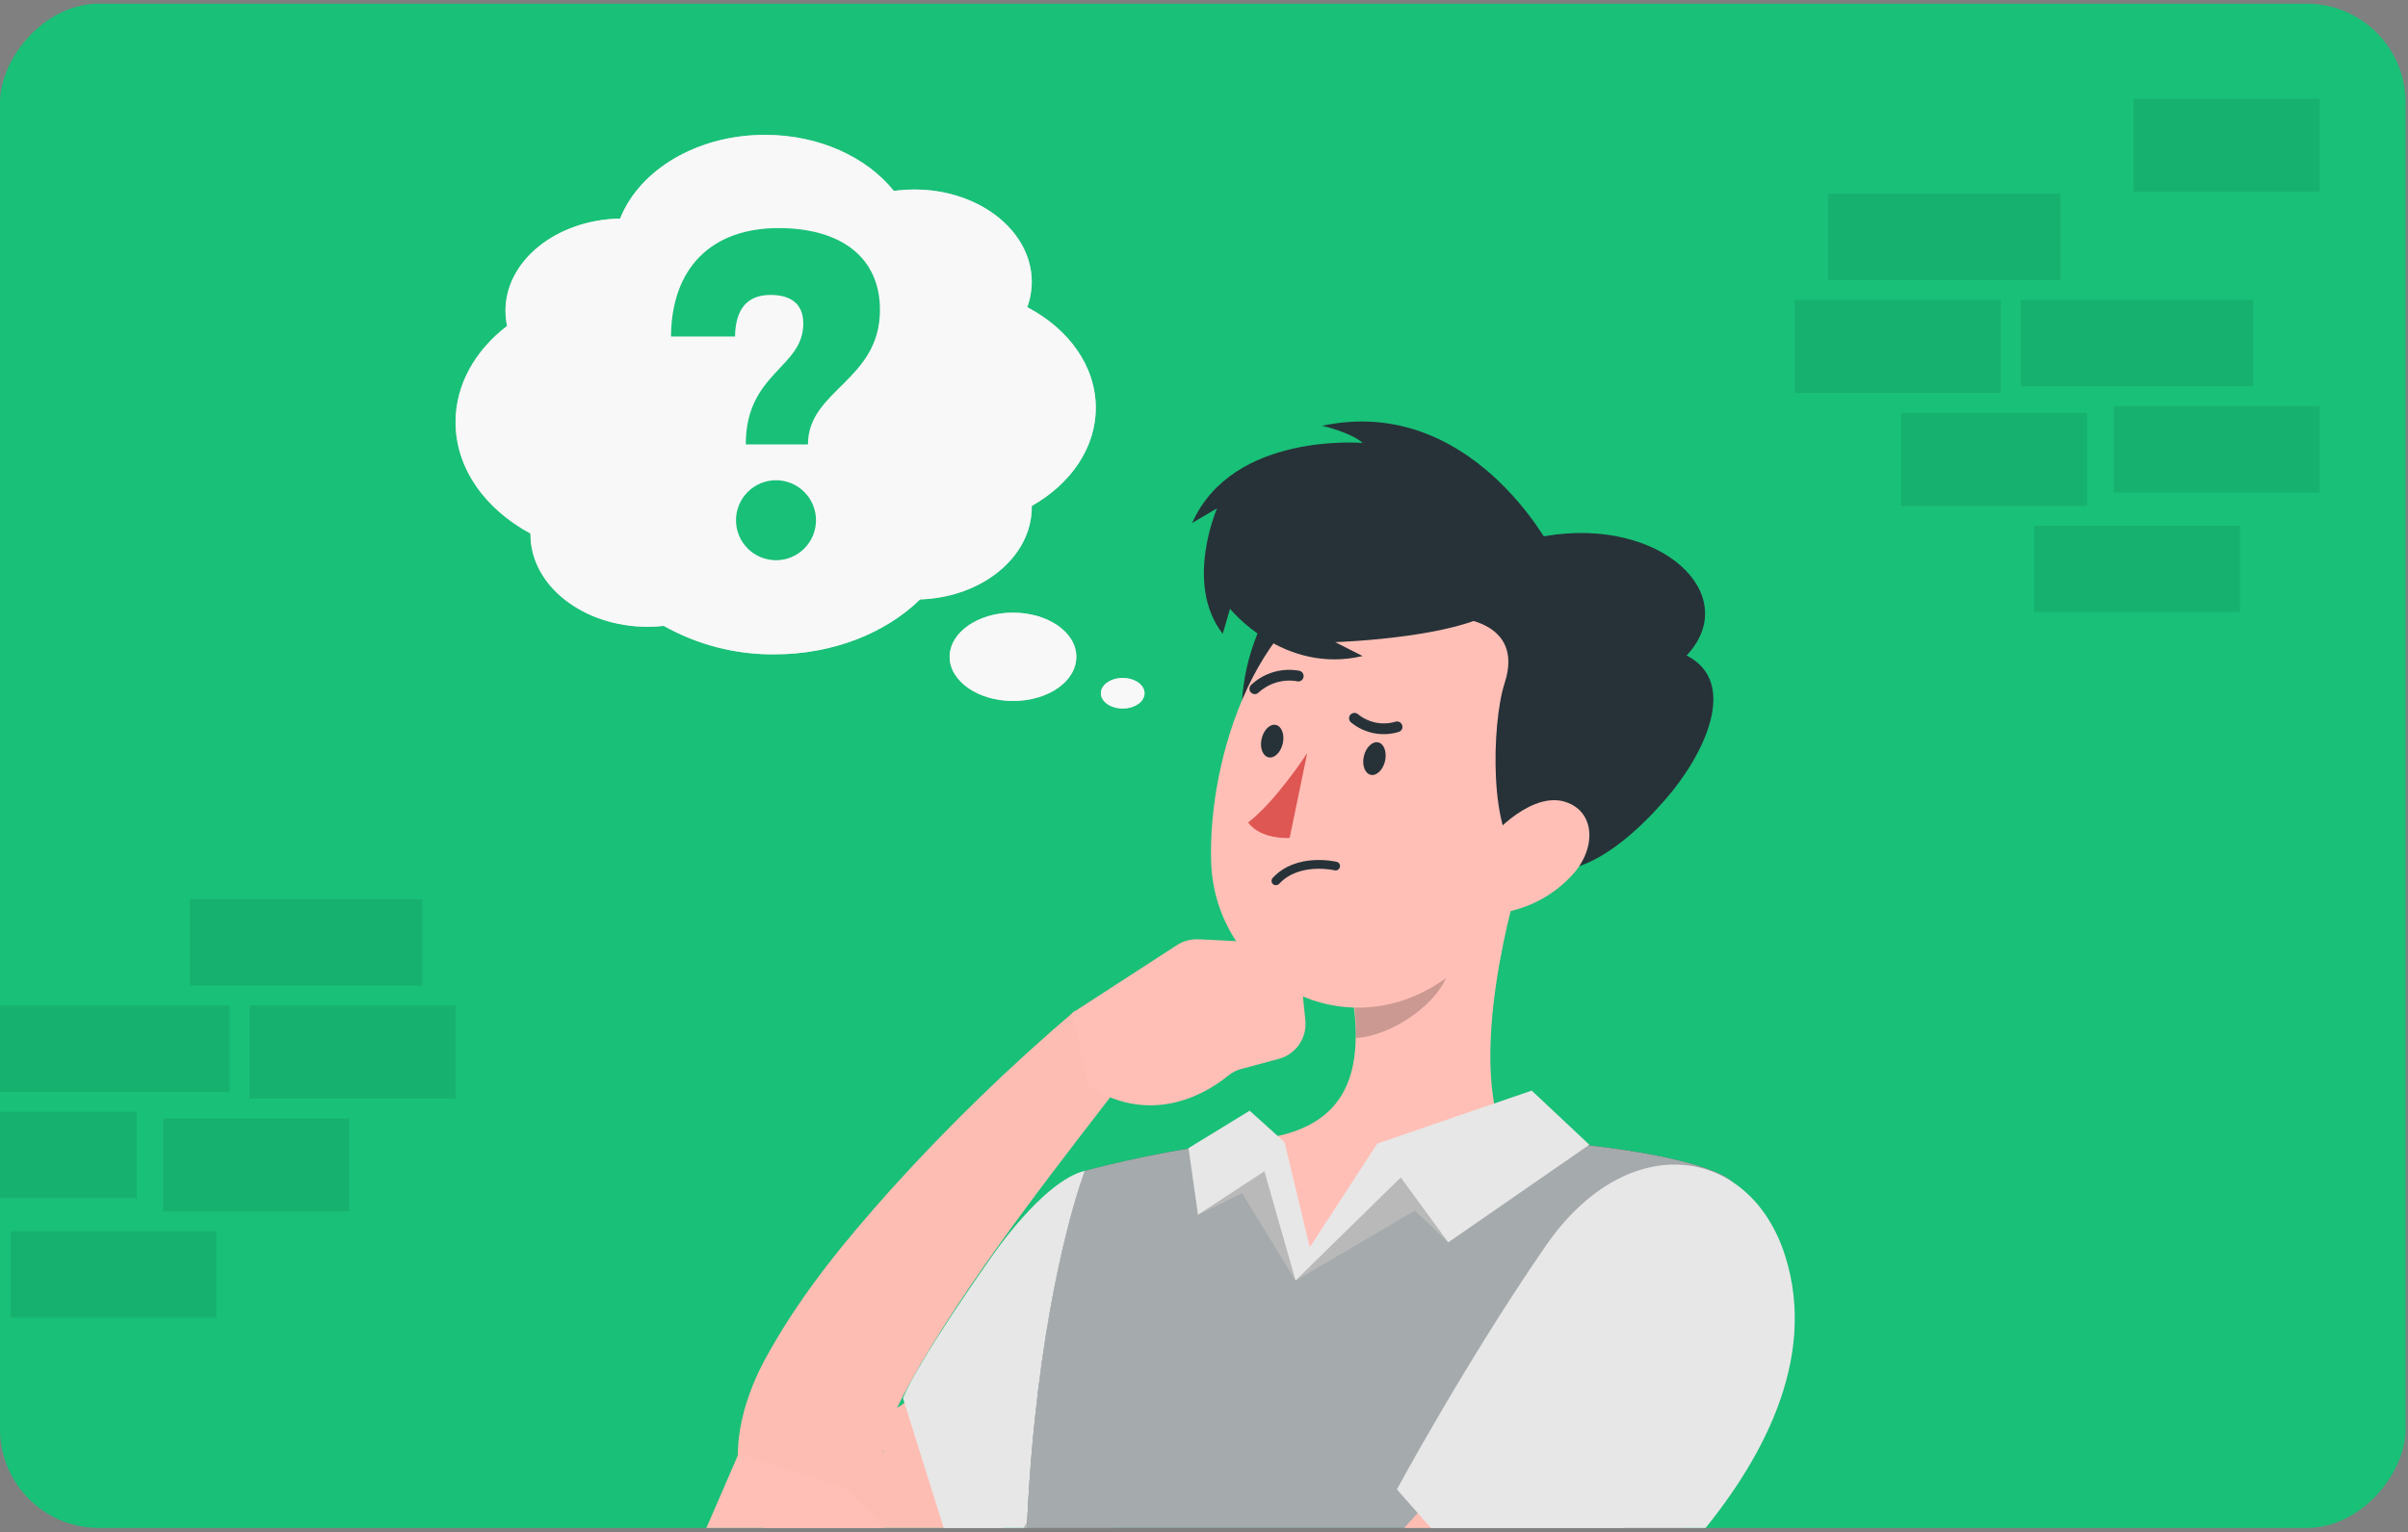 <svg width="487" height="310" viewBox="0 0 487 310" fill="none" xmlns="http://www.w3.org/2000/svg">
<rect x="0" y="0" width="487" height="310" fill="#808080" stroke="none"/>
<g clip-path="url(#clip0_25_193)">
<rect width="486.511" height="308.365" rx="20" transform="matrix(-1 0 0 1 486.511 0.745)" fill="#19C078"/>
<path d="M92.133 85.391C92.133 77.771 96.119 70.88 102.554 65.93C102.341 64.923 102.232 63.898 102.229 62.869C102.229 52.708 112.558 44.45 125.415 44.215C129.323 34.38 140.943 27.281 154.724 27.281C165.692 27.281 175.319 31.814 180.777 38.627C182.154 38.438 183.542 38.343 184.932 38.34C198.037 38.34 208.666 46.703 208.666 57.02C208.667 58.767 208.358 60.5 207.754 62.139C216.104 66.529 221.614 74.006 221.614 82.499C221.614 90.68 216.508 97.909 208.666 102.351V102.612C208.666 112.629 198.662 120.849 186.079 121.265C179.149 128.039 168.519 132.377 156.6 132.377C148.774 132.444 141.067 130.459 134.247 126.619C133.174 126.739 132.096 126.8 131.017 126.801C117.912 126.801 107.283 118.439 107.283 108.122V107.939C98.112 102.99 92.133 94.744 92.133 85.391Z" fill="#E7E7E7"/>
<path d="M222.643 140.245C222.643 141.951 224.623 143.332 227.059 143.332C229.495 143.332 231.475 141.951 231.475 140.245C231.475 138.538 229.495 137.157 227.059 137.157C224.623 137.157 222.643 138.538 222.643 140.245Z" fill="#E7E7E7"/>
<path d="M192.057 132.872C192.057 137.809 197.802 141.808 204.888 141.808C211.975 141.808 217.68 137.835 217.68 132.872C217.68 127.909 211.936 123.936 204.849 123.936C197.763 123.936 192.057 127.974 192.057 132.872Z" fill="#E7E7E7"/>
<path opacity="0.7" d="M92.133 85.391C92.133 77.771 96.119 70.88 102.554 65.93C102.341 64.923 102.232 63.898 102.229 62.869C102.229 52.708 112.558 44.45 125.415 44.215C129.323 34.38 140.943 27.281 154.724 27.281C165.692 27.281 175.319 31.814 180.777 38.627C182.154 38.438 183.542 38.343 184.932 38.34C198.037 38.34 208.666 46.703 208.666 57.02C208.667 58.767 208.358 60.5 207.754 62.139C216.104 66.529 221.614 74.006 221.614 82.499C221.614 90.68 216.508 97.909 208.666 102.351V102.612C208.666 112.629 198.662 120.849 186.079 121.265C179.149 128.039 168.519 132.377 156.6 132.377C148.774 132.444 141.067 130.459 134.247 126.619C133.174 126.739 132.096 126.8 131.017 126.801C117.912 126.801 107.283 118.439 107.283 108.122V107.939C98.112 102.99 92.133 94.744 92.133 85.391Z" fill="white"/>
<path opacity="0.7" d="M222.643 140.245C222.643 141.951 224.623 143.332 227.059 143.332C229.495 143.332 231.475 141.951 231.475 140.245C231.475 138.538 229.495 137.157 227.059 137.157C224.623 137.157 222.643 138.538 222.643 140.245Z" fill="white"/>
<path opacity="0.7" d="M192.057 132.872C192.057 137.809 197.802 141.808 204.888 141.808C211.975 141.808 217.68 137.835 217.68 132.872C217.68 127.909 211.936 123.936 204.849 123.936C197.763 123.936 192.057 127.974 192.057 132.872Z" fill="white"/>
<path d="M157.447 46.144C170.121 46.144 177.963 52.096 177.963 62.687C177.963 77.016 163.4 78.853 163.4 89.912H150.829C150.829 75.361 162.462 74.502 162.462 65.435C162.462 61.528 160 59.665 155.845 59.665C151.207 59.665 148.745 62.4 148.654 68.08H135.706C135.797 54.181 143.926 46.144 157.447 46.144ZM165.028 105.244C165.028 107.389 164.176 109.447 162.659 110.964C161.142 112.481 159.084 113.333 156.939 113.333C154.793 113.333 152.736 112.481 151.219 110.964C149.702 109.447 148.849 107.389 148.849 105.244C148.849 103.098 149.702 101.041 151.219 99.524C152.736 98.007 154.793 97.154 156.939 97.154C159.084 97.154 161.142 98.007 162.659 99.524C164.176 101.041 165.028 103.098 165.028 105.244Z" fill="#19C078"/>
<path d="M222.969 240.729C211.428 255.723 199.118 271.471 184.216 282.869C181.568 284.943 178.585 286.551 175.397 287.624C175.176 287.689 175.397 287.806 175.658 287.989C175.918 288.171 175.814 288.145 175.814 288.249C175.814 288.353 176.218 288.614 176.322 288.705C177.663 289.962 178.493 291.668 178.654 293.499C178.654 293.864 178.576 293.838 178.576 293.603C179.37 287.611 183.004 281.71 186.079 276.122C198.519 255.11 214.163 235.48 229.182 215.941L217.459 204.451C204.261 215.676 191.816 227.755 180.204 240.612C171.242 250.642 162.488 261.168 155.688 273.269C148.928 284.849 144.89 301.275 156.926 311.475C162.254 315.937 168.981 318.385 175.931 318.392C198.727 318.079 219.569 296.586 233.546 281.137C239.505 274.346 245.068 267.217 250.207 259.787L223.008 240.729H222.969Z" fill="#FEBDB3"/>
<path d="M256.108 190.683L242.365 190.018C240.837 189.951 239.325 190.361 238.04 191.191L216.756 204.985L220.286 219.822C233.546 228.185 244.866 220.5 248.331 217.647C249.133 216.981 250.071 216.501 251.08 216.24L258.609 214.221C260.29 213.772 261.756 212.738 262.744 211.306C263.733 209.874 264.178 208.136 264.002 206.405L263.064 197.287C262.893 195.533 262.096 193.9 260.818 192.687C259.54 191.474 257.868 190.762 256.108 190.683Z" fill="#FFBFB6"/>
<path d="M182.614 282.843L196.396 326.755C196.396 326.755 197.946 325.934 200.473 324.514C207.129 320.776 220.598 312.934 230.55 305.157C236.334 300.65 240.971 296.169 242.274 292.522C246.898 280.277 219.374 236.861 219.374 236.861C210.724 239.023 200.225 254.707 200.225 254.707C200.225 254.707 185.936 274.858 182.614 282.843Z" fill="#E7E7E7"/>
<path opacity="0.2" d="M200.473 324.514C207.129 320.775 220.598 312.934 230.55 305.157C230.805 298.965 230.328 292.766 229.13 286.686C229.13 286.686 207.012 299.217 200.473 324.514Z" fill="black"/>
<path d="M219.387 236.874C219.387 236.874 192.709 305.6 218.514 433.427L340.127 433.127C340.922 414.461 332.468 327.055 350.262 239.036C350.262 239.036 345.272 232.94 306.037 230.348C290.51 229.319 267.988 229.201 254.336 230.478C242.537 231.694 230.852 233.832 219.387 236.874Z" fill="#263238"/>
<path opacity="0.6" d="M207.533 343.376C207.702 348.027 207.937 352.807 208.249 357.705C208.523 361.704 208.822 365.808 209.187 370.002C209.643 375.004 210.164 380.15 210.815 385.425C211.31 389.767 211.875 394.161 212.509 398.608C213.282 404.018 214.15 409.55 215.114 415.203C216.13 421.117 217.25 427.187 218.514 433.44L340.127 433.14C340.309 429.076 340.049 421.755 339.71 411.895C339.567 407.987 339.424 403.584 339.28 398.868C339.189 395.442 339.098 391.795 339.02 388.004C338.942 383.784 338.863 379.342 338.837 374.692C338.837 371.088 338.837 367.362 338.837 363.515C338.837 359.073 338.903 354.488 339.007 349.785C339.007 346.294 339.163 342.751 339.28 339.143C339.71 326.312 340.479 312.726 341.755 298.67C343.517 278.652 346.366 258.745 350.287 239.036C350.287 239.036 345.285 232.94 305.998 230.348C290.471 229.319 267.962 229.188 254.284 230.478C242.486 231.703 230.801 233.841 219.335 236.874C219.335 236.874 205.11 273.621 207.533 343.376Z" fill="#FAFAFA"/>
<path opacity="0.2" d="M326.606 293.095C326.606 293.095 327.687 322.117 339.281 339.169C339.71 326.338 340.479 312.752 341.755 298.696C337.001 295.062 331.829 292.913 326.606 293.095Z" fill="black"/>
<path d="M307.562 176.692C302.768 192.962 296.685 223 307.236 235.141C290.732 240.351 278.852 243.869 264.249 254.68C260.42 244.064 255.743 230.295 255.743 230.295C274.631 227.612 275.439 213.869 273.42 200.7L307.562 176.692Z" fill="#FFBFB6"/>
<path opacity="0.2" d="M293.702 186.501L273.498 200.712C274.022 203.775 274.266 206.88 274.227 209.987C281.379 209.635 291.8 202.796 293.246 195.476C293.941 192.536 294.096 189.495 293.702 186.501Z" fill="black"/>
<path d="M321.435 231.585L309.776 220.63L278.539 231.351L264.888 252.336L259.794 231.064L252.734 224.694L240.372 232.263L242.287 245.745L251.223 241.368L262.022 259.045L286.159 244.872L292.894 251.333L321.435 231.585Z" fill="#E7E7E7"/>
<path opacity="0.2" d="M262.021 259.044L255.717 236.951L242.287 245.744L251.223 241.367L262.021 259.044Z" fill="black"/>
<path opacity="0.2" d="M262.022 259.044L283.293 238.202L292.894 251.333L286.159 244.872L262.022 259.044Z" fill="black"/>
<path d="M313.475 274.207C305.659 283.625 294.978 296.703 287.058 305.691C277.614 316.19 268.222 327.341 256.798 335.391C256.355 335.665 256.863 335.391 257.085 335.391C257.206 335.346 257.333 335.32 257.462 335.313C257.566 335.313 257.462 335.313 257.462 335.378C252.33 336.511 246.559 335.313 241.075 334.57C224.363 331.757 207.923 327.028 191.185 322.717L184.606 337.788C190.95 341.696 197.268 345.017 203.833 348.209C220.285 355.92 250.246 369.846 268.404 363.02C275.114 359.905 281.367 355.891 286.993 351.088C295.643 343.89 303.823 336.145 311.482 327.901C318.998 319.916 326.111 311.748 332.962 303.229C335.268 300.39 337.43 297.602 339.723 294.554L313.475 274.207Z" fill="#FEBDB3"/>
<path d="M361.047 254.094C374.373 296.325 314.504 337.671 314.504 337.671L282.512 301.301C282.512 301.301 296.606 275.249 312.577 252.088C329.289 227.859 354.026 231.871 361.047 254.094Z" fill="#E7E7E7"/>
<path d="M193.803 324.671L171.294 301.302L154.282 323.993C154.282 323.993 167.712 342.595 185.988 337.749L193.803 324.671Z" fill="#FFBFB6"/>
<path d="M149.345 294.137L140.708 314.093L154.282 323.993L171.294 301.301L149.345 294.137Z" fill="#FFBFB6"/>
<path d="M264.119 116.264C252.538 120.81 244.579 152.386 258.661 159.993C272.742 167.6 286.068 107.666 264.119 116.264Z" fill="#263238"/>
<path d="M314.075 153.428C308.082 175.572 305.686 188.716 291.93 198.238C271.296 212.567 245.687 197.587 244.944 174.387C244.267 153.545 254.193 120.862 278.031 115.769C301.504 110.728 320.041 131.335 314.075 153.428Z" fill="#FFBFB6"/>
<path d="M294.301 124.952L296.75 105.517C301.542 108.126 307.035 109.156 312.446 108.461C335.894 104.436 352.632 120.315 341.104 132.612C351.708 137.992 344.778 152.555 336.91 161.621C325.981 174.244 314.765 179.858 307.731 173.345C301.218 169.685 301.583 146.55 304.305 138.174C308.421 125.486 294.301 124.952 294.301 124.952Z" fill="#263238"/>
<path d="M317.983 177.005C314.148 181.187 308.984 183.911 303.367 184.716C296.268 185.563 295.017 178.946 298.912 172.823C302.429 167.313 310.362 160.24 316.563 162.22C322.763 164.2 322.841 171.755 317.983 177.005Z" fill="#FFBFB6"/>
<path d="M280.141 153.844C279.764 155.655 278.487 156.97 277.289 156.762C276.09 156.553 275.426 154.912 275.804 153.102C276.181 151.291 277.458 149.975 278.656 150.171C279.855 150.366 280.506 152.02 280.141 153.844Z" fill="#263238"/>
<path d="M259.456 150.301C259.078 152.125 257.814 153.428 256.616 153.219C255.418 153.011 254.753 151.382 255.131 149.559C255.509 147.735 256.785 146.432 257.971 146.641C259.156 146.849 259.833 148.504 259.456 150.301Z" fill="#263238"/>
<path d="M264.38 152.333C264.38 152.333 258.049 162.103 252.421 166.388C255.027 169.944 260.823 169.515 260.823 169.515L264.38 152.333Z" fill="#DE5753"/>
<path d="M273.511 144.309C273.337 144.376 273.184 144.489 273.068 144.634C272.98 144.748 272.915 144.878 272.877 145.017C272.839 145.156 272.828 145.301 272.847 145.444C272.865 145.586 272.911 145.724 272.982 145.849C273.054 145.974 273.149 146.084 273.263 146.172C274.592 147.257 276.169 147.997 277.853 148.326C279.537 148.656 281.276 148.564 282.916 148.06C283.052 148.014 283.177 147.94 283.284 147.844C283.39 147.749 283.477 147.632 283.538 147.502C283.598 147.372 283.632 147.231 283.637 147.087C283.643 146.944 283.619 146.801 283.567 146.667C283.467 146.396 283.265 146.177 283.004 146.055C282.743 145.933 282.445 145.918 282.173 146.015C280.88 146.392 279.514 146.446 278.195 146.173C276.876 145.901 275.643 145.31 274.605 144.452C274.454 144.33 274.271 144.251 274.078 144.226C273.885 144.201 273.689 144.229 273.511 144.309Z" fill="#263238"/>
<path d="M253.489 140.388C253.661 140.435 253.841 140.438 254.014 140.397C254.187 140.356 254.347 140.272 254.479 140.154C255.5 139.203 256.723 138.496 258.057 138.088C259.391 137.679 260.8 137.58 262.178 137.796C262.322 137.849 262.475 137.871 262.628 137.86C262.781 137.85 262.93 137.808 263.065 137.736C263.2 137.665 263.319 137.566 263.414 137.445C263.509 137.325 263.577 137.186 263.615 137.037C263.652 136.889 263.658 136.734 263.632 136.583C263.606 136.432 263.549 136.288 263.464 136.161C263.379 136.033 263.268 135.925 263.138 135.844C263.009 135.762 262.863 135.708 262.712 135.686C260.993 135.376 259.225 135.471 257.55 135.964C255.874 136.457 254.337 137.334 253.059 138.526C252.843 138.716 252.71 138.985 252.691 139.273C252.671 139.561 252.766 139.845 252.955 140.063C253.1 140.219 253.284 140.332 253.489 140.388Z" fill="#263238"/>
<path d="M313.684 111.001C313.684 111.001 297.505 79.738 267.388 86.134C267.388 86.134 273.146 87.437 275.595 89.612C275.595 89.612 249.308 87.319 241.114 105.791L246.142 102.834C246.142 102.834 239.447 118.139 247.289 128.222L248.761 123.155C248.761 123.155 259.52 136.507 275.582 132.716L270.033 129.902C270.033 129.902 297.7 129.055 304.552 121.995C311.404 114.935 313.684 111.001 313.684 111.001Z" fill="#263238"/>
<path d="M258.061 179.064C258.183 179.064 258.303 179.039 258.414 178.992C258.526 178.945 258.628 178.877 258.713 178.79C262.79 174.374 269.941 176.068 270.006 176.081C270.222 176.109 270.44 176.057 270.62 175.935C270.799 175.813 270.928 175.629 270.981 175.419C271.034 175.208 271.008 174.985 270.907 174.793C270.807 174.6 270.639 174.451 270.436 174.374C270.097 174.296 262.217 172.42 257.41 177.592C257.248 177.757 257.158 177.979 257.158 178.21C257.158 178.442 257.248 178.664 257.41 178.829C257.498 178.909 257.6 178.971 257.712 179.012C257.824 179.052 257.943 179.07 258.061 179.064Z" fill="#263238"/>
<rect width="41.651" height="17.467" transform="matrix(-1 0 0 1 469.126 82.171)" fill="black" fill-opacity="0.08"/>
<rect width="47.026" height="17.467" transform="matrix(-1 0 0 1 455.69 60.674)" fill="black" fill-opacity="0.08"/>
<rect width="37.62" height="18.81" transform="matrix(-1 0 0 1 422.1 83.515)" fill="black" fill-opacity="0.08"/>
<rect width="37.62" height="18.81" transform="matrix(-1 0 0 1 469.126 19.961)" fill="black" fill-opacity="0.08"/>
<rect width="41.651" height="17.467" transform="matrix(-1 0 0 1 453.003 106.356)" fill="black" fill-opacity="0.08"/>
<rect width="47.026" height="17.467" transform="matrix(-1 0 0 1 416.726 39.176)" fill="black" fill-opacity="0.08"/>
<rect width="41.651" height="18.81" transform="matrix(-1 0 0 1 404.634 60.674)" fill="black" fill-opacity="0.08"/>
<rect x="-14.011" y="224.916" width="41.651" height="17.467" fill="black" fill-opacity="0.08"/>
<rect x="-0.575" y="203.419" width="47.026" height="17.467" fill="black" fill-opacity="0.08"/>
<rect x="33.015" y="226.26" width="37.62" height="18.81" fill="black" fill-opacity="0.08"/>
<rect x="2.112" y="249.101" width="41.651" height="17.467" fill="black" fill-opacity="0.08"/>
<rect x="38.389" y="181.921" width="47.026" height="17.467" fill="black" fill-opacity="0.08"/>
<rect x="50.482" y="203.419" width="41.651" height="18.81" fill="black" fill-opacity="0.08"/>
</g>
<defs>
<clipPath id="clip0_25_193">
<rect width="486.511" height="308.365" rx="20" transform="matrix(-1 0 0 1 486.511 0.745)" fill="white"/>
</clipPath>
</defs>
</svg>
